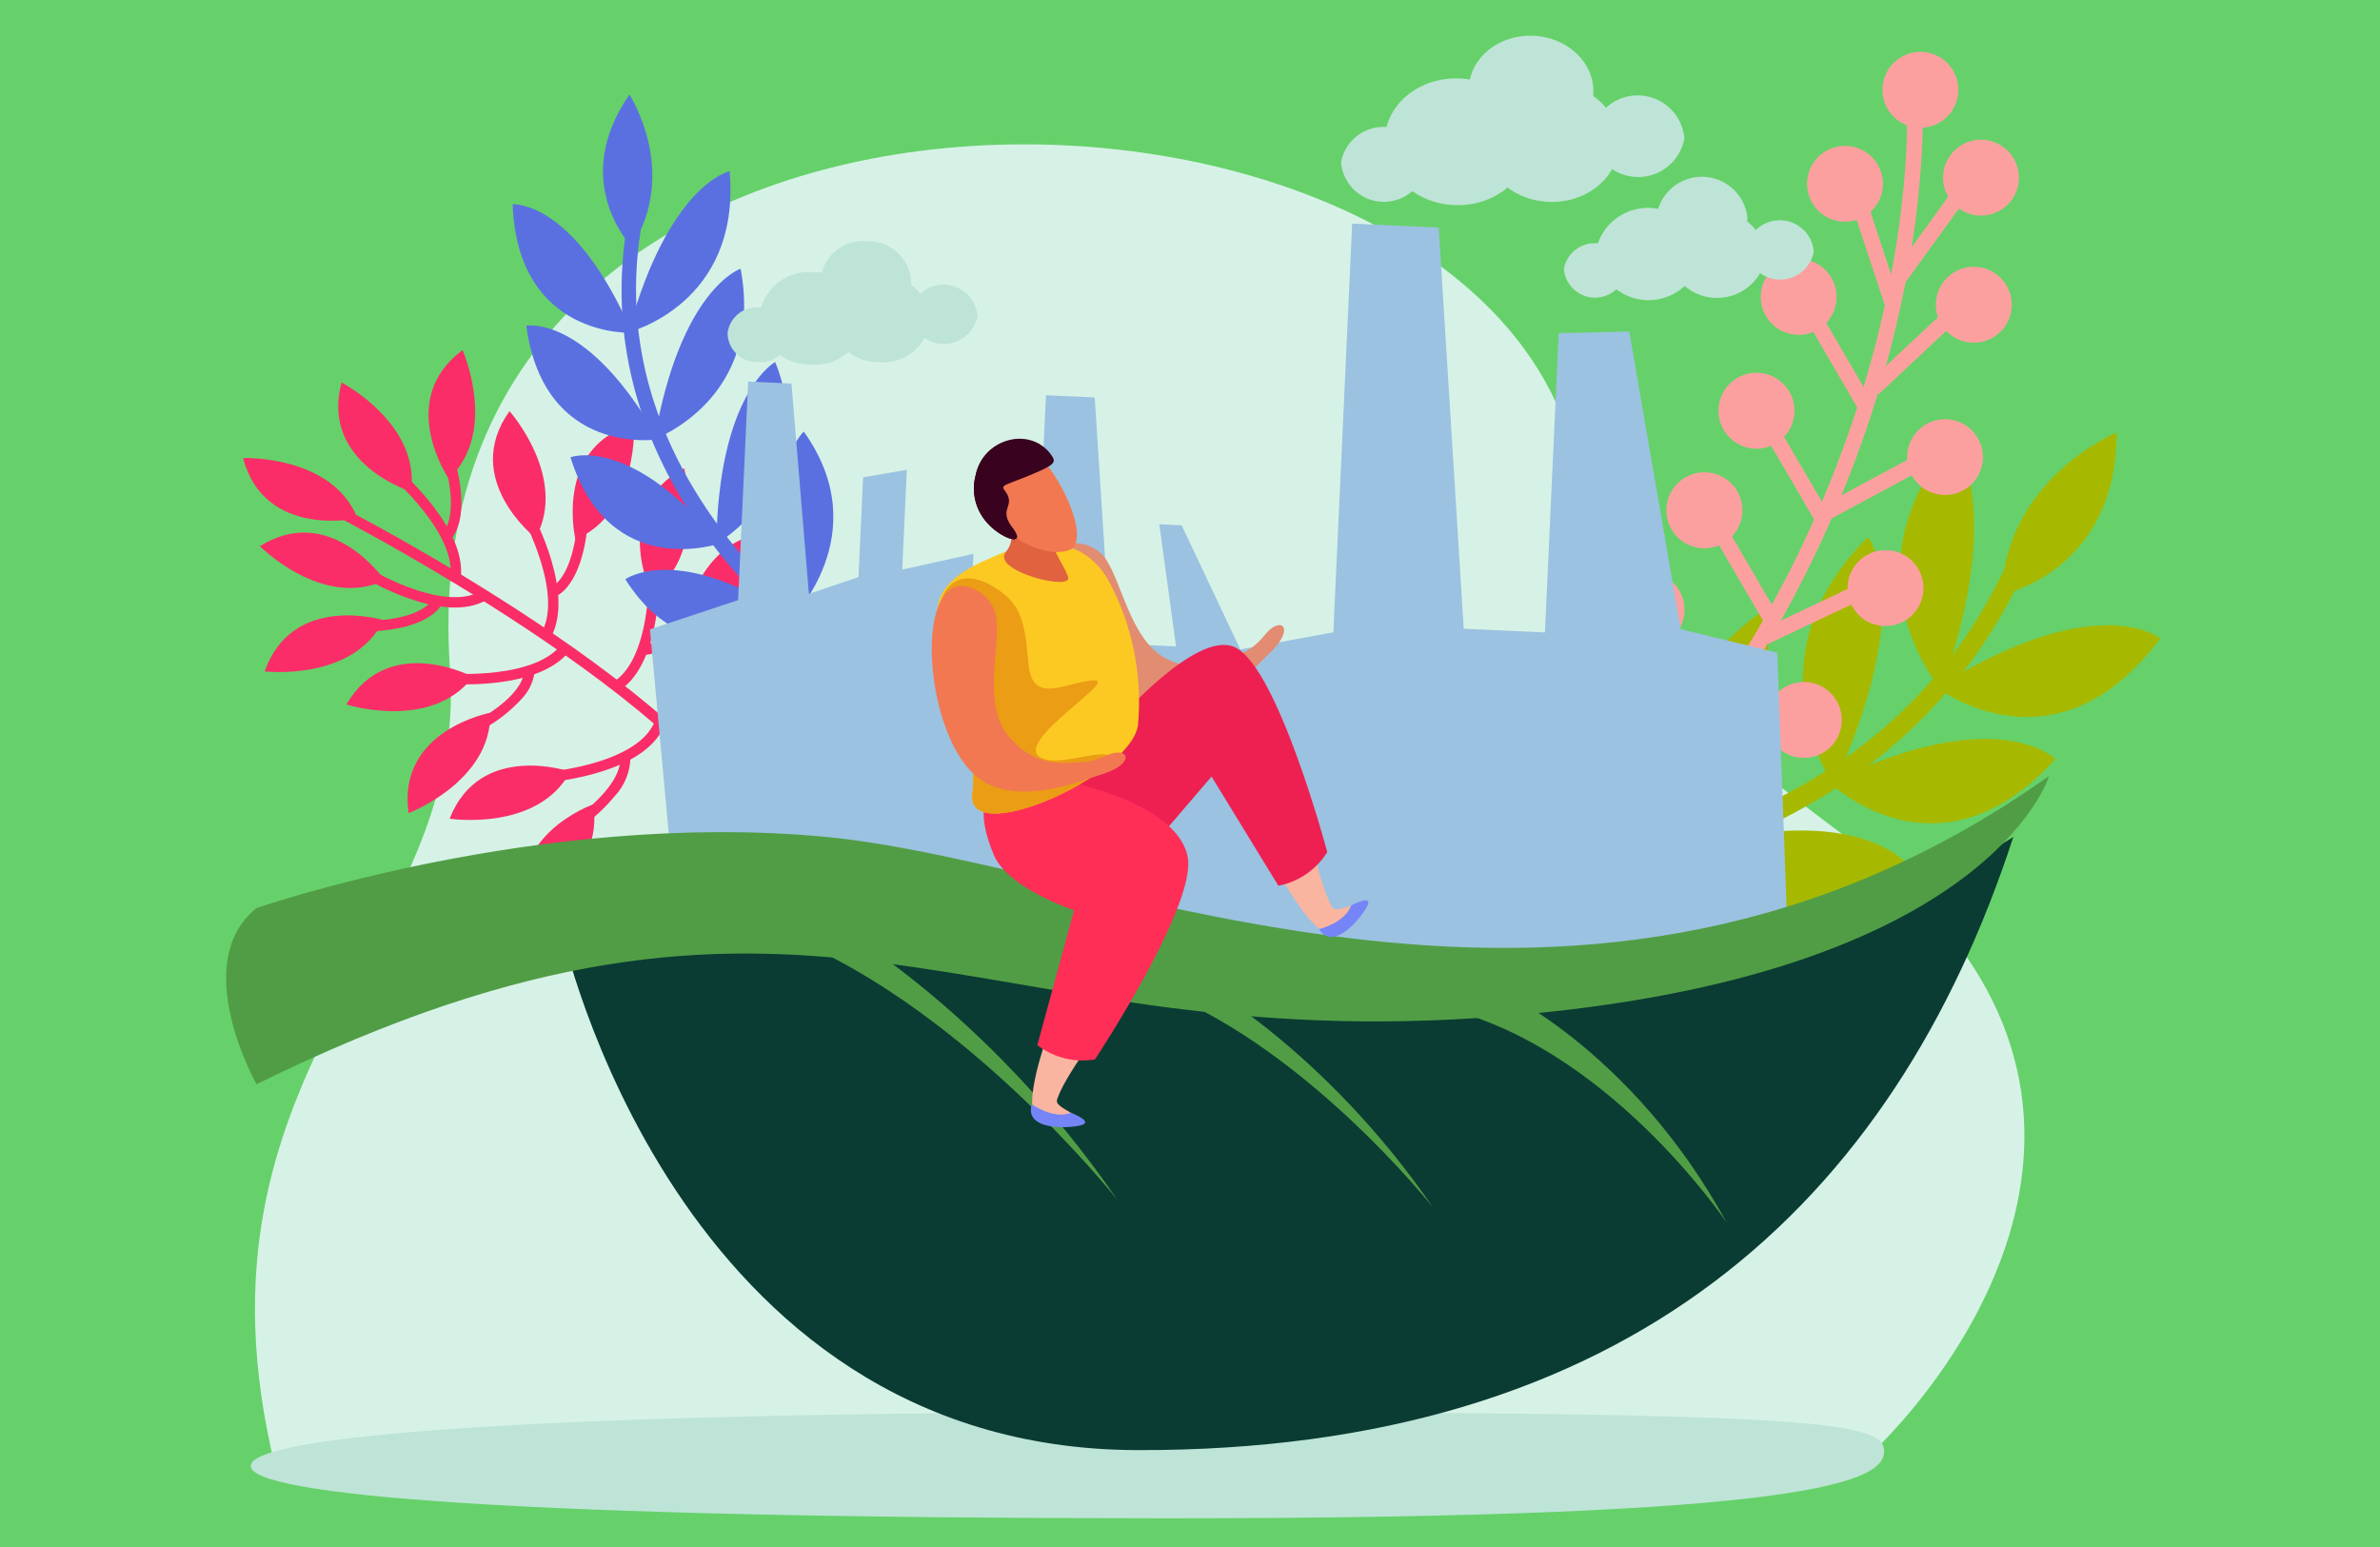 <svg xmlns="http://www.w3.org/2000/svg" xmlns:xlink="http://www.w3.org/1999/xlink" width="200" height="130" viewBox="0 0 200 130">
  <defs>
    <clipPath id="clip-path">
      <rect id="Rectángulo_417354" data-name="Rectángulo 417354" width="162.534" height="124.588" fill="none"/>
    </clipPath>
  </defs>
  <g id="Grupo_1120126" data-name="Grupo 1120126" transform="translate(-205.711 -8188)">
    <rect id="Rectángulo_416563" data-name="Rectángulo 416563" width="200" height="130" transform="translate(205.711 8188)" fill="#66d16a"/>
    <g id="Grupo_1120125" data-name="Grupo 1120125" transform="translate(224.711 8191)">
      <g id="Grupo_1120124" data-name="Grupo 1120124" clip-path="url(#clip-path)">
        <path id="Trazado_972482" data-name="Trazado 972482" d="M83.266,116.4l-80.044.464c-8.221-33.718,16.3-44.185,14.7-67C14.078-4.445,96.05-4.445,110.819,27.383c11.276,24.291,5.312,22.4,24.774,36.849,26.877,19.962,10.387,43.87.445,52.811Z" transform="translate(0.894 3.365)" fill="#d6f2e7"/>
        <path id="Trazado_972483" data-name="Trazado 972483" d="M10.522,27.476S2.72,29.228.9,22.413c0,0,7.478-.291,9.626,5.063" transform="translate(0.523 13.08)" fill="#fa2d68"/>
        <path id="Trazado_972484" data-name="Trazado 972484" d="M42.623,54.16l-.822.295C37.337,41.945,5.834,25.768,5.514,25.6l.4-.774c1.31.665,32.133,16.5,36.711,29.33" transform="translate(3.218 14.493)" fill="#fa2d68"/>
        <path id="Trazado_972485" data-name="Trazado 972485" d="M14.547,32.592l-.854-.188c.844-3.79-4.9-8.732-4.952-8.785l.565-.662c.255.217,6.2,5.342,5.24,9.635" transform="translate(5.102 13.4)" fill="#fa2d68"/>
        <path id="Trazado_972486" data-name="Trazado 972486" d="M12.239,29.22c-.035.043-.071.087-.106.127l-.649-.581c1.52-1.748.114-6.121.1-6.165l.827-.277c.065.2,1.56,4.719-.171,6.9" transform="translate(6.703 13.03)" fill="#fa2d68"/>
        <path id="Trazado_972487" data-name="Trazado 972487" d="M12.069,27.575S4.423,25.219,6.227,18.4c0,0,6.634,3.462,5.842,9.177" transform="translate(3.474 10.739)" fill="#fa2d68"/>
        <path id="Trazado_972488" data-name="Trazado 972488" d="M12.442,27.5S7.935,20.891,13.6,16.682c0,0,3.03,6.838-1.155,10.817" transform="translate(6.27 9.737)" fill="#fa2d68"/>
        <path id="Trazado_972489" data-name="Trazado 972489" d="M17.94,36.111l-.727-.478c2.136-3.24-1.466-9.908-1.5-9.972l.767-.42c.16.293,3.888,7.2,1.463,10.87" transform="translate(9.17 14.733)" fill="#fa2d68"/>
        <path id="Trazado_972490" data-name="Trazado 972490" d="M18.682,31.265a3.352,3.352,0,0,1-1.083.915l-.4-.773c2.079-1.074,2.288-5.676,2.292-5.722l.871.033c-.006.176-.162,3.641-1.68,5.546" transform="translate(10.039 14.993)" fill="#fa2d68"/>
        <path id="Trazado_972491" data-name="Trazado 972491" d="M17.742,30.578s-6.3-4.924-2.189-10.657c0,0,4.965,5.6,2.189,10.657" transform="translate(8.265 11.628)" fill="#fa2d68"/>
        <path id="Trazado_972492" data-name="Trazado 972492" d="M18.623,30.3s-1.858-7.779,4.93-9.7c0,0,.394,7.473-4.93,9.7" transform="translate(10.734 12.026)" fill="#fa2d68"/>
        <path id="Trazado_972493" data-name="Trazado 972493" d="M22.253,37.461a4.721,4.721,0,0,1-1.318,1.166l-.439-.751c3.346-1.959,3.071-9.531,3.068-9.608l.873-.036c.011.288.225,6.2-2.184,9.23" transform="translate(11.964 16.478)" fill="#fa2d68"/>
        <path id="Trazado_972494" data-name="Trazado 972494" d="M26.152,32.049c-.987,1.238-2.444,2.626-4.049,2.656l-.011-.874c2.338-.041,4.564-4.075,4.586-4.116l.765.418a14.218,14.218,0,0,1-1.291,1.916" transform="translate(12.894 17.344)" fill="#fa2d68"/>
        <path id="Trazado_972495" data-name="Trazado 972495" d="M22.92,33.475s-3.47-7.207,2.754-10.524c0,0,1.975,7.217-2.754,10.524" transform="translate(12.815 13.396)" fill="#fa2d68"/>
        <path id="Trazado_972496" data-name="Trazado 972496" d="M24.428,33.052s1.777-7.795,8.715-6.511c0,0-2.957,6.875-8.715,6.511" transform="translate(14.258 15.409)" fill="#fa2d68"/>
        <path id="Trazado_972497" data-name="Trazado 972497" d="M17.779,31.012c-3.82,2.181-10.473-1.98-10.753-2.159l.464-.736c.065.04,6.492,4.057,9.857,2.136Z" transform="translate(4.101 16.411)" fill="#fa2d68"/>
        <path id="Trazado_972498" data-name="Trazado 972498" d="M13.7,30.613c-1.682,2.116-6.2,2.029-6.406,2.026l.022-.874c.046,0,4.661.082,5.856-1.918l.747.448a2.918,2.918,0,0,1-.22.318" transform="translate(4.26 17.421)" fill="#fa2d68"/>
        <path id="Trazado_972499" data-name="Trazado 972499" d="M12.284,30.38s-4.51-6.607-10.492-2.87c0,0,5.266,5.316,10.492,2.87" transform="translate(1.046 15.389)" fill="#fa2d68"/>
        <path id="Trazado_972500" data-name="Trazado 972500" d="M12.04,31.165s-7.641-2.357-9.993,4.3c0,0,7.431.876,9.993-4.3" transform="translate(1.195 17.954)" fill="#fa2d68"/>
        <path id="Trazado_972501" data-name="Trazado 972501" d="M21.99,32.978c-2.632,3.307-9.957,2.738-10.278,2.713l.074-.869c.074.006,7.618.6,9.724-2.669l.735.472c-.079.122-.165.239-.255.353" transform="translate(6.836 18.767)" fill="#fa2d68"/>
        <path id="Trazado_972502" data-name="Trazado 972502" d="M17.331,35.917A12.715,12.715,0,0,1,13.5,38.855l-.385-.782c.043-.017,4.165-2.075,4.3-4.411l.869.049a4.006,4.006,0,0,1-.955,2.206" transform="translate(7.653 19.648)" fill="#fa2d68"/>
        <path id="Trazado_972503" data-name="Trazado 972503" d="M17.012,34.448s-7.057-3.764-10.63,2.317c0,0,7.13,2.269,10.63-2.317" transform="translate(3.725 19.434)" fill="#fa2d68"/>
        <path id="Trazado_972504" data-name="Trazado 972504" d="M16.584,35.926S8.722,37.38,9.716,44.364c0,0,6.99-2.669,6.868-8.438" transform="translate(5.62 20.969)" fill="#fa2d68"/>
        <path id="Trazado_972505" data-name="Trazado 972505" d="M26.294,37.8c-2.5,3.137-9.014,3.657-9.318,3.677l-.063-.871c.076,0,7.624-.6,9.192-4.152l.8.353a4.5,4.5,0,0,1-.608.993" transform="translate(9.871 21.279)" fill="#fa2d68"/>
        <path id="Trazado_972506" data-name="Trazado 972506" d="M21.78,41.576a14.042,14.042,0,0,1-2.621,2.469l-.5-.713c.038-.027,3.791-2.7,3.56-5.031l.868-.084a4.91,4.91,0,0,1-1.3,3.359" transform="translate(10.89 22.307)" fill="#fa2d68"/>
        <path id="Trazado_972507" data-name="Trazado 972507" d="M22,39.245s-7.556-2.619-10.137,3.947c0,0,7.4,1.129,10.137-3.947" transform="translate(6.921 22.606)" fill="#fa2d68"/>
        <path id="Trazado_972508" data-name="Trazado 972508" d="M21.62,40.789s-7.542,2.664-5.468,9.4c0,0,6.492-3.723,5.468-9.4" transform="translate(9.217 23.808)" fill="#fa2d68"/>
        <path id="Trazado_972509" data-name="Trazado 972509" d="M41.475,46.871l-.648,1.162a47.985,47.985,0,0,1-11.111-9.895c-6.994-8.457-9.874-18.1-8.321-27.9l1.2.13c-3.6,22.759,18.657,36.366,18.881,36.506" transform="translate(12.249 5.975)" fill="#5a70e0"/>
        <path id="Trazado_972510" data-name="Trazado 972510" d="M22.413,15.888s-5.3-5.4-.192-12.763c0,0,4.2,6.457.192,12.763" transform="translate(11.673 1.824)" fill="#5a70e0"/>
        <path id="Trazado_972511" data-name="Trazado 972511" d="M25.239,19.744s-9.613.486-10.036-10.8c0,0,5.177-.421,10.036,10.8" transform="translate(8.874 5.221)" fill="#5a70e0"/>
        <path id="Trazado_972512" data-name="Trazado 972512" d="M21.344,20.727s9.491-2.342,8.512-13.542c0,0-5.13,1.1-8.512,13.542" transform="translate(12.458 4.194)" fill="#5a70e0"/>
        <path id="Trazado_972513" data-name="Trazado 972513" d="M27.02,24.942S17.433,26.494,15.928,15.4c0,0,5.139-1,11.092,9.542" transform="translate(9.297 8.974)" fill="#5a70e0"/>
        <path id="Trazado_972514" data-name="Trazado 972514" d="M22.733,26.683s9.288-3.362,7.233-14.318c0,0-5.038,1.658-7.233,14.318" transform="translate(13.269 7.217)" fill="#5a70e0"/>
        <path id="Trazado_972515" data-name="Trazado 972515" d="M30.852,29.661s-9.317,3.285-12.578-7.228c0,0,4.97-1.931,12.578,7.228" transform="translate(10.666 12.994)" fill="#5a70e0"/>
        <path id="Trazado_972516" data-name="Trazado 972516" d="M26.014,32.593a12.348,12.348,0,0,0,4.943-15.276s-4.762,2.545-4.943,15.276" transform="translate(15.184 10.108)" fill="#5a70e0"/>
        <path id="Trazado_972517" data-name="Trazado 972517" d="M35.311,32.446s-8.368,5.738-14.128-3.31c0,0,4.426-3.22,14.128,3.31" transform="translate(12.364 16.543)" fill="#5a70e0"/>
        <path id="Trazado_972518" data-name="Trazado 972518" d="M30.3,36.862s7.377-7.192,1.166-15.856c0,0-4.068,3.747-1.166,15.856" transform="translate(17.076 12.261)" fill="#5a70e0"/>
        <path id="Trazado_972519" data-name="Trazado 972519" d="M64.493,53.572l-.171,1.739a62.111,62.111,0,0,0,19.256-2.336C97.351,49.1,107.6,40.863,113.22,29.126l-1.376-.757c-13.054,27.244-47.01,25.222-47.351,25.2" transform="translate(37.544 16.559)" fill="#a6b900"/>
        <path id="Trazado_972520" data-name="Trazado 972520" d="M94.2,34.682s9.694-1.853,9.691-13.626c0,0-9.3,3.818-9.691,13.626" transform="translate(54.981 12.29)" fill="#a6b900"/>
        <path id="Trazado_972521" data-name="Trazado 972521" d="M90.777,36.514s9.931,7.736,18.771-4.121c0,0-5.231-4.336-18.771,4.121" transform="translate(52.985 18.259)" fill="#a6b900"/>
        <path id="Trazado_972522" data-name="Trazado 972522" d="M92.29,42.436s-8.428-9.641.944-20.987c0,0,4.677,5.033-.944,20.987" transform="translate(51.836 12.519)" fill="#a6b900"/>
        <path id="Trazado_972523" data-name="Trazado 972523" d="M85.084,40.993s9.122,8.865,18.973-1.973c0,0-4.762-4.93-18.973,1.973" transform="translate(49.662 21.78)" fill="#a6b900"/>
        <path id="Trazado_972524" data-name="Trazado 972524" d="M86.262,47.464S78.811,36.871,89.155,26.6c0,0,4.16,5.565-2.893,20.863" transform="translate(48.834 15.527)" fill="#a6b900"/>
        <path id="Trazado_972525" data-name="Trazado 972525" d="M77.465,43.681S85.007,54.2,96.317,45.314c0,0-3.891-5.806-18.852-1.633" transform="translate(45.215 24.615)" fill="#a6b900"/>
        <path id="Trazado_972526" data-name="Trazado 972526" d="M78.161,50.742s-5.632-11.933,6.054-20.179c0,0,3.212,6.319-6.054,20.179" transform="translate(44.83 17.839)" fill="#a6b900"/>
        <path id="Trazado_972527" data-name="Trazado 972527" d="M70.33,44.521s4.7,12.464,17.593,7.027c0,0-2.35-6.788-17.593-7.027" transform="translate(41.051 25.986)" fill="#a6b900"/>
        <path id="Trazado_972528" data-name="Trazado 972528" d="M70.546,51.374S67.986,38.089,81.077,33.406c0,0,1.574,7.093-10.531,17.968" transform="translate(41.058 19.499)" fill="#a6b900"/>
        <path id="Trazado_972529" data-name="Trazado 972529" d="M75.351,63.991c25.474-29.5,23.815-60.087,23.792-60.4l-1.311.087c.021.3,1.634,30.383-23.477,59.458Z" transform="translate(43.4 2.096)" fill="#fca09f"/>
        <path id="Trazado_972530" data-name="Trazado 972530" d="M89.114,17.789l1.25-.415L87.5,8.69l-1.25.405Z" transform="translate(50.341 5.072)" fill="#fca09f"/>
        <rect id="Rectángulo_417349" data-name="Rectángulo 417349" width="1.323" height="9.15" transform="translate(132.652 23.646) rotate(-30.202)" fill="#fca09f"/>
        <path id="Trazado_972531" data-name="Trazado 972531" d="M86.132,29.121l1.147-.662-4.62-7.906-1.134.659Z" transform="translate(47.585 11.996)" fill="#fca09f"/>
        <rect id="Rectángulo_417350" data-name="Rectángulo 417350" width="1.313" height="9.153" transform="matrix(0.864, -0.504, 0.504, 0.864, 124.734, 41.576)" fill="#fca09f"/>
        <path id="Trazado_972532" data-name="Trazado 972532" d="M80.305,39.68l1.134-.665-4.607-7.9-1.136.665Z" transform="translate(44.183 18.162)" fill="#fca09f"/>
        <path id="Trazado_972533" data-name="Trazado 972533" d="M89.462,16.162l5.369-7.418-1.066-.763L88.4,15.389Z" transform="translate(51.596 4.658)" fill="#fca09f"/>
        <rect id="Rectángulo_417351" data-name="Rectángulo 417351" width="9.156" height="1.316" transform="translate(137.984 29.156) rotate(-43.149)" fill="#fca09f"/>
        <path id="Trazado_972534" data-name="Trazado 972534" d="M85.349,27.68l8.063-4.339-.626-1.158-8.059,4.328Z" transform="translate(49.454 12.948)" fill="#fca09f"/>
        <rect id="Rectángulo_417352" data-name="Rectángulo 417352" width="9.159" height="1.316" transform="translate(128.988 49.937) rotate(-25.333)" fill="#fca09f"/>
        <rect id="Rectángulo_417353" data-name="Rectángulo 417353" width="9.156" height="1.316" transform="translate(121.857 60.045) rotate(-20.09)" fill="#fca09f"/>
        <path id="Trazado_972535" data-name="Trazado 972535" d="M88.134,2.829A3.187,3.187,0,1,0,92.3,1.1a3.186,3.186,0,0,0-4.165,1.726" transform="translate(51.299 0.503)" fill="#fca09f"/>
        <path id="Trazado_972536" data-name="Trazado 972536" d="M84.058,8.017a3.186,3.186,0,1,0,4.045-2,3.186,3.186,0,0,0-4.045,2" transform="translate(48.965 3.413)" fill="#fca09f"/>
        <path id="Trazado_972537" data-name="Trazado 972537" d="M82.1,13.087a3.187,3.187,0,1,0,4.464-.575,3.17,3.17,0,0,0-4.464.575" transform="translate(47.528 6.913)" fill="#fca09f"/>
        <path id="Trazado_972538" data-name="Trazado 972538" d="M79.857,19.121a3.192,3.192,0,1,0,4.477-.569,3.2,3.2,0,0,0-4.477.569" transform="translate(46.225 10.44)" fill="#fca09f"/>
        <path id="Trazado_972539" data-name="Trazado 972539" d="M77.094,24.4a3.193,3.193,0,1,0,4.474-.569,3.2,3.2,0,0,0-4.474.569" transform="translate(44.611 13.521)" fill="#fca09f"/>
        <path id="Trazado_972540" data-name="Trazado 972540" d="M74.026,29.689a3.186,3.186,0,1,0,4.476-.575,3.186,3.186,0,0,0-4.476.575" transform="translate(42.82 16.605)" fill="#fca09f"/>
        <path id="Trazado_972541" data-name="Trazado 972541" d="M97.48,8.656A3.188,3.188,0,1,1,94.233,5.52,3.194,3.194,0,0,1,97.48,8.656" transform="translate(53.176 3.222)" fill="#fca09f"/>
        <path id="Trazado_972542" data-name="Trazado 972542" d="M97.053,16a3.189,3.189,0,1,1-2.592-3.687A3.192,3.192,0,0,1,97.053,16" transform="translate(52.954 7.156)" fill="#fca09f"/>
        <path id="Trazado_972543" data-name="Trazado 972543" d="M95.27,24.875a3.183,3.183,0,1,1-1.547-4.228,3.176,3.176,0,0,1,1.547,4.228" transform="translate(52.064 11.878)" fill="#fca09f"/>
        <path id="Trazado_972544" data-name="Trazado 972544" d="M92.053,31.965a3.188,3.188,0,1,1-1.34-4.3,3.191,3.191,0,0,1,1.34,4.3" transform="translate(50.219 15.932)" fill="#fca09f"/>
        <path id="Trazado_972545" data-name="Trazado 972545" d="M87.576,39.209a3.188,3.188,0,1,1-.944-4.4,3.2,3.2,0,0,1,.944,4.4" transform="translate(47.693 20.015)" fill="#fca09f"/>
        <path id="Trazado_972546" data-name="Trazado 972546" d="M25.144,72.91,22.49,44.069,29.9,41.61l.844-18.366,3.638.166,1.466,17.674,4.168-1.409.385-8.386,3.677-.632-.386,8.386,5.985-1.324L49.2,48.1l5.5-.548,1.066-23.158,4.1.187,1.33,20.67L66.7,45.5,65.293,35.235l1.878.087L72.1,45.756l7.819-1.444L81.5,9.971l7.275.334,2.1,33.709,6.824.312,1.156-25.154,5.934-.13,4.32,25.008,8.115,1.975,1.02,27.783Z" transform="translate(13.127 5.82)" fill="#9bc2e0"/>
        <path id="Trazado_972547" data-name="Trazado 972547" d="M66.323,8.152a3.614,3.614,0,0,1-7.16-.328,3.614,3.614,0,0,1,7.16.328" transform="translate(34.531 2.826)" fill="#bee4d7"/>
        <path id="Trazado_972548" data-name="Trazado 972548" d="M73.6,7.87c-.135,2.939-2.955,5.2-6.3,5.042s-5.948-2.661-5.812-5.6,2.955-5.194,6.3-5.039,5.948,2.661,5.812,5.6" transform="translate(35.887 1.323)" fill="#bee4d7"/>
        <path id="Trazado_972549" data-name="Trazado 972549" d="M76.408,4.841c-.116,2.537-2.553,4.485-5.443,4.352S65.829,6.9,65.945,4.358,68.5-.127,71.388.006s5.137,2.3,5.02,4.835" transform="translate(38.488 0)" fill="#bee4d7"/>
        <path id="Trazado_972550" data-name="Trazado 972550" d="M78.11,7.766c-.128,2.762-2.783,4.884-5.928,4.738s-5.6-2.5-5.468-5.261S69.495,2.359,72.641,2.5s5.6,2.5,5.468,5.261" transform="translate(38.937 1.458)" fill="#bee4d7"/>
        <path id="Trazado_972551" data-name="Trazado 972551" d="M80.257,6.775a3.94,3.94,0,0,1-7.806-.359,3.941,3.941,0,0,1,7.806.359" transform="translate(42.287 1.848)" fill="#bee4d7"/>
        <path id="Trazado_972552" data-name="Trazado 972552" d="M76.2,13.419a2.632,2.632,0,0,1-5.213-.238,2.632,2.632,0,0,1,5.213.238" transform="translate(41.43 6.426)" fill="#bee4d7"/>
        <path id="Trazado_972553" data-name="Trazado 972553" d="M81.5,13.214a4.452,4.452,0,0,1-8.821-.405,4.453,4.453,0,0,1,8.821.405" transform="translate(42.417 5.332)" fill="#bee4d7"/>
        <path id="Trazado_972554" data-name="Trazado 972554" d="M83.538,11.01a3.846,3.846,0,0,1-7.619-.353,3.846,3.846,0,0,1,7.619.353" transform="translate(44.311 4.369)" fill="#bee4d7"/>
        <path id="Trazado_972555" data-name="Trazado 972555" d="M84.776,13.139a4.188,4.188,0,0,1-8.3-.38,4.188,4.188,0,0,1,8.3.38" transform="translate(44.638 5.429)" fill="#bee4d7"/>
        <path id="Trazado_972556" data-name="Trazado 972556" d="M86.339,12.417a2.868,2.868,0,0,1-5.681-.26,2.868,2.868,0,0,1,5.681.26" transform="translate(47.077 5.715)" fill="#bee4d7"/>
        <path id="Trazado_972557" data-name="Trazado 972557" d="M31.821,16.835A2.465,2.465,0,0,1,29.109,19a2.464,2.464,0,0,1-2.5-2.406,2.465,2.465,0,0,1,2.711-2.17,2.468,2.468,0,0,1,2.5,2.407" transform="translate(15.53 8.42)" fill="#bee4d7"/>
        <path id="Trazado_972558" data-name="Trazado 972558" d="M37.123,16.63A4.172,4.172,0,0,1,32.535,20.3,4.17,4.17,0,0,1,28.3,16.225a4.171,4.171,0,0,1,4.588-3.668,4.172,4.172,0,0,1,4.233,4.073" transform="translate(16.517 7.326)" fill="#bee4d7"/>
        <path id="Trazado_972559" data-name="Trazado 972559" d="M39.164,14.426A3.6,3.6,0,0,1,35.2,17.594a3.605,3.605,0,0,1-3.657-3.517,3.6,3.6,0,0,1,3.964-3.171,3.6,3.6,0,0,1,3.655,3.521" transform="translate(18.411 6.363)" fill="#bee4d7"/>
        <path id="Trazado_972560" data-name="Trazado 972560" d="M40.4,16.557a3.924,3.924,0,0,1-4.316,3.449,3.923,3.923,0,0,1-3.98-3.833,3.92,3.92,0,0,1,4.314-3.449A3.924,3.924,0,0,1,40.4,16.557" transform="translate(18.737 7.424)" fill="#bee4d7"/>
        <path id="Trazado_972561" data-name="Trazado 972561" d="M41.965,15.833a2.868,2.868,0,0,1-5.681-.26,2.868,2.868,0,0,1,5.681.26" transform="translate(21.177 7.709)" fill="#bee4d7"/>
        <path id="Trazado_972562" data-name="Trazado 972562" d="M138.566,76.325c0,2.463-5.627,5.633-60.264,5.633s-76.994-1.934-76.994-4.4,22.36-4.525,76.994-4.525,60.264.822,60.264,3.288" transform="translate(0.763 42.631)" fill="#bee4d7"/>
        <path id="Trazado_972563" data-name="Trazado 972563" d="M17.8,50.346S27.189,93.96,66.2,94.044c41.117.089,63.512-20.572,73.6-51.532,0,0-24.222,16.188-56.048,11.1S29.212,44.8,17.8,50.346" transform="translate(10.388 24.814)" fill="#0a3c33"/>
        <path id="Trazado_972564" data-name="Trazado 972564" d="M153.19,39.283s-5.225,17.576-48.234,20.35S48.6,42.522,2.554,65.183c0,0-5.747-10.177,0-14.8,0,0,23.782-8.272,47.829-5.985s63.629,22.634,102.806-5.114" transform="translate(0 22.929)" fill="#519d45"/>
        <path id="Trazado_972565" data-name="Trazado 972565" d="M90.532,70.356S80.33,55.162,66.158,52.212s4.882-1.587,4.882-1.587S82.5,55.664,90.532,70.356" transform="translate(35.556 29.367)" fill="#519d45"/>
        <path id="Trazado_972566" data-name="Trazado 972566" d="M74.676,69.827S63.541,55.732,50.668,51.252s4.064-.621,4.064-.621,10.786,5.828,19.945,19.2" transform="translate(26.756 28.653)" fill="#519d45"/>
        <path id="Trazado_972567" data-name="Trazado 972567" d="M60.328,71.149S46.68,53.871,30.9,48.384s4.982-.763,4.982-.763S49.1,54.761,60.328,71.149" transform="translate(14.58 26.693)" fill="#519d45"/>
        <path id="Trazado_972568" data-name="Trazado 972568" d="M44.666,27.156a3.2,3.2,0,0,1,3.7.99c1.489,2.054,2.187,7.176,5.391,8.593s5.112.016,6.509-.759,1.593-1.737,2.459-2.1,1.246.687-.694,2.466c-.934.85-5.028,5.608-9.155,4.631-5.413-1.288-11.737-12.026-8.207-13.821" transform="translate(25.474 15.72)" fill="#e28c71"/>
        <path id="Trazado_972569" data-name="Trazado 972569" d="M53.359,40.26c1.929,4.995,7.008,14.964,8.972,13.6s2.61-2.794,1.259-2.317-1.478.38-1.672.013c-1.25-2.317-2.035-7.749-3.316-11.469-1.484-4.316-6.929-4.2-5.242.173" transform="translate(30.958 21.546)" fill="#f9b5a0"/>
        <path id="Trazado_972570" data-name="Trazado 972570" d="M57.988,48.3s2.173-.51,2.711-2c0,0,2.084-1.107,1.237.263s-2.862,3.471-3.948,1.733" transform="translate(33.847 26.783)" fill="#7585f8"/>
        <path id="Trazado_972571" data-name="Trazado 972571" d="M44.944,42.995s9.763-12.641,13.738-10.4C62.262,34.606,66.3,49.735,66.3,49.735a6.237,6.237,0,0,1-4.106,2.827l-5.616-9.174L48.21,53.152l-2.982-7.383Z" transform="translate(26.233 18.869)" fill="#ed2051"/>
        <path id="Trazado_972572" data-name="Trazado 972572" d="M47.687,48.245C45.227,53,41.137,63.413,43.461,63.98s3.82.1,2.569-.6-1.267-.854-1.12-1.245c.906-2.471,4.447-6.663,6.381-10.09,2.243-3.973-1.457-7.968-3.6-3.8" transform="translate(24.965 27.129)" fill="#f9b5a0"/>
        <path id="Trazado_972573" data-name="Trazado 972573" d="M42.778,56.7S44.6,58,46.07,57.413c0,0,2.208.827.622,1.1s-4.494.16-3.915-1.81" transform="translate(24.925 33.098)" fill="#7585f8"/>
        <path id="Trazado_972574" data-name="Trazado 972574" d="M47.672,39.758s8.694,1.688,9.66,6.146c.863,4.015-7.779,17.074-7.779,17.074a6.244,6.244,0,0,1-4.844-1.2L47.8,50.439s-5.579-1.831-6.754-4.661c-2.789-6.731,2.208-6.286,2.208-6.286Z" transform="translate(23.461 23.047)" fill="#ff2e56"/>
        <path id="Trazado_972575" data-name="Trazado 972575" d="M54.611,42.186A21.493,21.493,0,0,0,52.273,30.3c-2.383-4.54-6.984-3.5-9.629-2.338s-7.032,2.96-3.76,8.452c2.281,3.833,2.007,6.651,1.858,11.043-.008.114-.019.22-.027.334a.031.031,0,0,0-.017-.006l.017.006c-.877,4.971,13.281-1.278,13.9-5.6" transform="translate(22.016 15.739)" fill="#fcc922"/>
        <path id="Trazado_972576" data-name="Trazado 972576" d="M41.174,25.176s1.582,1.946.321,3.508c-1.3,1.6,5.7,3.343,5.229,2.1-.608-1.617-1.7-2.388-1.362-4.5Z" transform="translate(24.033 14.695)" fill="#e0623f"/>
        <path id="Trazado_972577" data-name="Trazado 972577" d="M44.195,22.117c1.744.983,4.718,6.465,3.557,8.126-.512.717-3.335.749-5.655-1.411a5.058,5.058,0,0,1-1.726-4.914c.26-1.028,1.8-2.939,3.825-1.8" transform="translate(23.483 12.705)" fill="#f27851"/>
        <path id="Trazado_972578" data-name="Trazado 972578" d="M46.118,22.686c.5.659.447.85-1.683,1.736s-2.542.835-2.187,1.3c1.045,1.383-.607,1.47.656,3.121s-.866.983-2.059-.328a4.311,4.311,0,0,1-1.025-4.084c.591-3,4.472-4.159,6.3-1.75" transform="translate(23.174 12.486)" fill="#39021f"/>
        <path id="Trazado_972579" data-name="Trazado 972579" d="M39.833,24.431a4.257,4.257,0,0,0,1.025,4.084c.888.972,2.3,1.619,2.431,1.164.152-.548-1.307-.382-1.234-1.78s-.857-1.462-.933-2.646.822-1.177,3.221-2.176c.976-.409,1.072-.85.852-1.227a3.742,3.742,0,0,0-5.362,2.581" transform="translate(23.163 12.491)" fill="#39021f"/>
        <path id="Trazado_972580" data-name="Trazado 972580" d="M40.7,46.389c-.008.114-.019.22-.027.334a.025.025,0,0,0-.016-.006l.016.006C40,50.565,48.308,47.7,52.394,44.2c.122-1.463-3.5.179-5.354-.146-4.287-.751,6.129-6.816,3.826-6.683-2.478.139-5.188,2.14-5.5-1.444s-.657-4.962-2.73-6.3C38.4,26.9,37.063,31.561,38.141,33.9a9.306,9.306,0,0,0,.7,1.444C41.126,39.178,40.852,42,40.7,46.389" transform="translate(22.055 16.807)" fill="#ea9d15"/>
        <path id="Trazado_972581" data-name="Trazado 972581" d="M39.958,29.2a3.189,3.189,0,0,1,2.881,2.518c.432,2.5-1.2,7.405,1.047,10.093s4.58,2.273,6.173,2.193,2.2-.86,3.136-.8.817,1.169-1.709,1.905c-1.215.353-6.987,2.814-10.262.114C36.936,41.678,36,29.246,39.958,29.2" transform="translate(21.856 17.042)" fill="#f27851"/>
      </g>
    </g>
  </g>
</svg>
